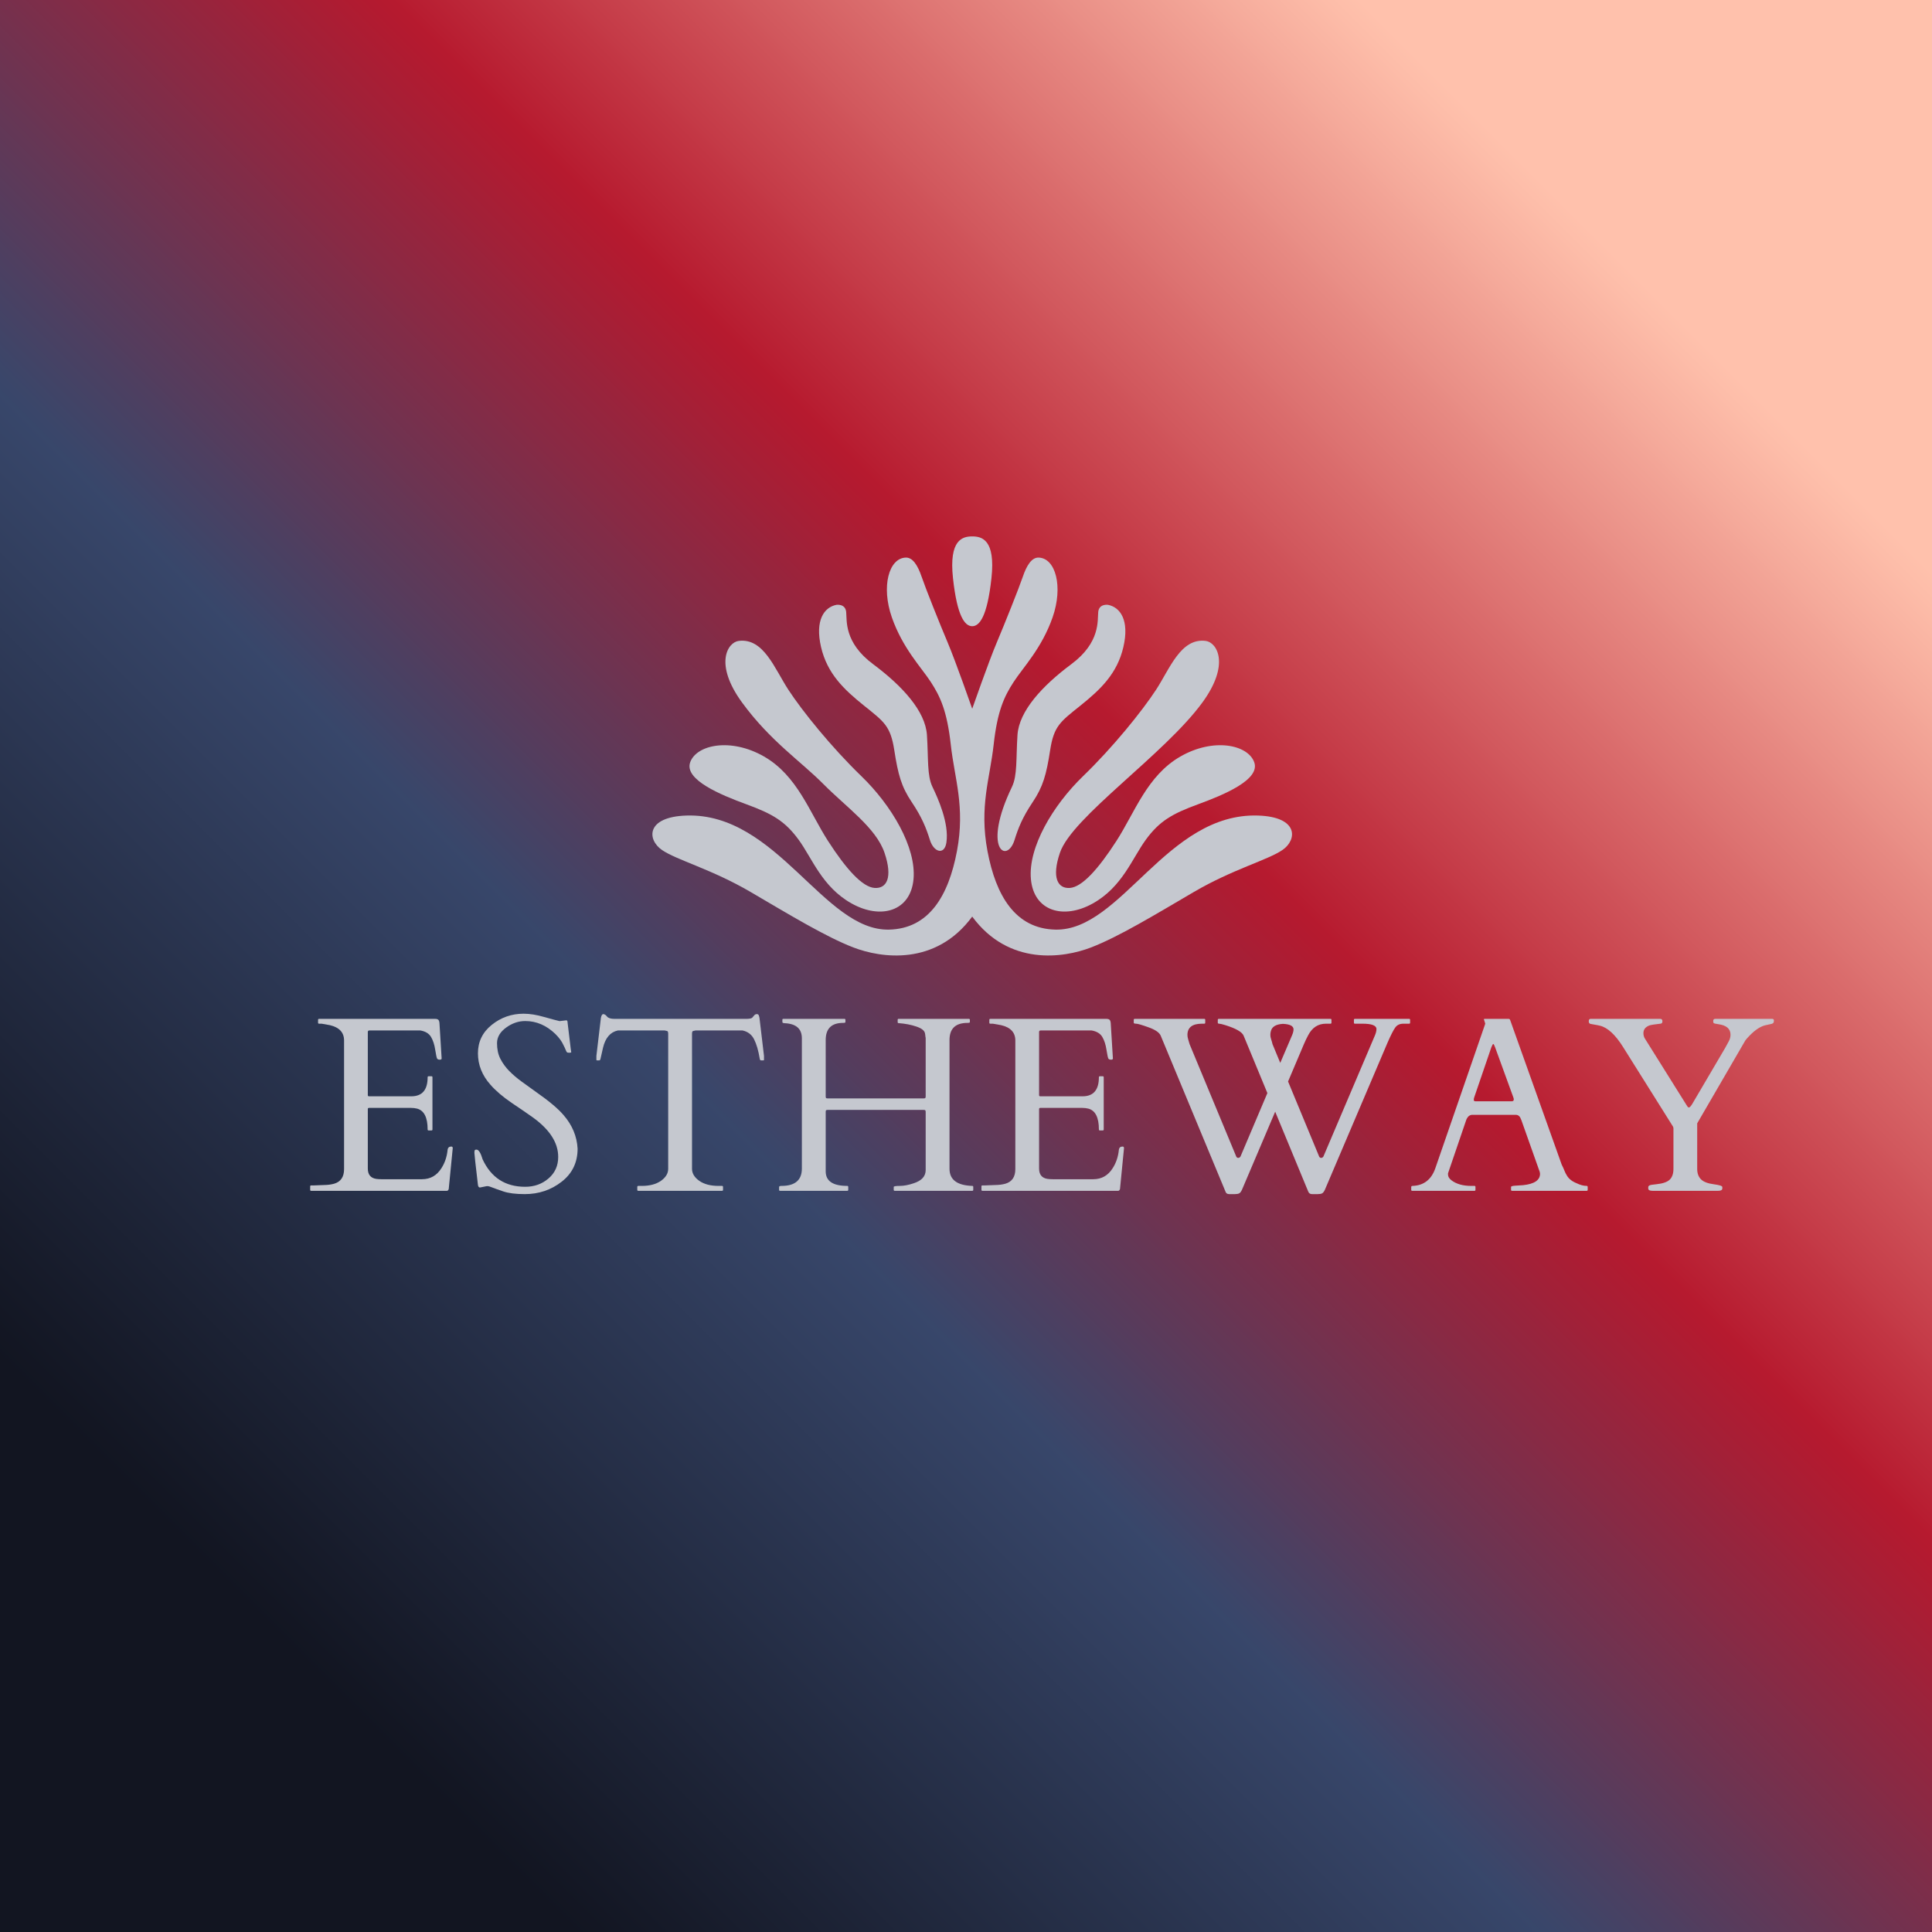 <svg xmlns="http://www.w3.org/2000/svg" xmlns:xlink="http://www.w3.org/1999/xlink" width="500" zoomAndPan="magnify" viewBox="0 0 375 375" height="500" preserveAspectRatio="xMidYMid meet" version="1.0"><defs><g/><linearGradient x1="0" gradientTransform="matrix(0.75, 0, 0, 0.75, 0, 0)" y1="500" x2="500" gradientUnits="userSpaceOnUse" y2="0" id="b917bbd905"><stop stop-opacity="1" stop-color="rgb(7.059%, 8.24%, 12.939%)" offset="0"/><stop stop-opacity="1" stop-color="rgb(7.059%, 8.24%, 12.939%)" offset="0.125"/><stop stop-opacity="1" stop-color="rgb(7.059%, 8.24%, 12.939%)" offset="0.141"/><stop stop-opacity="1" stop-color="rgb(7.059%, 8.24%, 12.939%)" offset="0.148"/><stop stop-opacity="1" stop-color="rgb(7.245%, 8.484%, 13.301%)" offset="0.152"/><stop stop-opacity="1" stop-color="rgb(7.431%, 8.73%, 13.664%)" offset="0.156"/><stop stop-opacity="1" stop-color="rgb(7.664%, 9.035%, 14.117%)" offset="0.16"/><stop stop-opacity="1" stop-color="rgb(7.898%, 9.341%, 14.572%)" offset="0.164"/><stop stop-opacity="1" stop-color="rgb(8.13%, 9.648%, 15.025%)" offset="0.168"/><stop stop-opacity="1" stop-color="rgb(8.363%, 9.955%, 15.479%)" offset="0.172"/><stop stop-opacity="1" stop-color="rgb(8.595%, 10.26%, 15.932%)" offset="0.176"/><stop stop-opacity="1" stop-color="rgb(8.829%, 10.567%, 16.385%)" offset="0.18"/><stop stop-opacity="1" stop-color="rgb(9.061%, 10.872%, 16.838%)" offset="0.184"/><stop stop-opacity="1" stop-color="rgb(9.294%, 11.179%, 17.293%)" offset="0.188"/><stop stop-opacity="1" stop-color="rgb(9.526%, 11.485%, 17.746%)" offset="0.191"/><stop stop-opacity="1" stop-color="rgb(9.76%, 11.792%, 18.199%)" offset="0.195"/><stop stop-opacity="1" stop-color="rgb(9.991%, 12.097%, 18.652%)" offset="0.199"/><stop stop-opacity="1" stop-color="rgb(10.225%, 12.404%, 19.106%)" offset="0.203"/><stop stop-opacity="1" stop-color="rgb(10.458%, 12.711%, 19.559%)" offset="0.207"/><stop stop-opacity="1" stop-color="rgb(10.692%, 13.017%, 20.013%)" offset="0.211"/><stop stop-opacity="1" stop-color="rgb(10.924%, 13.322%, 20.467%)" offset="0.215"/><stop stop-opacity="1" stop-color="rgb(11.157%, 13.629%, 20.92%)" offset="0.219"/><stop stop-opacity="1" stop-color="rgb(11.389%, 13.934%, 21.373%)" offset="0.223"/><stop stop-opacity="1" stop-color="rgb(11.623%, 14.241%, 21.826%)" offset="0.227"/><stop stop-opacity="1" stop-color="rgb(11.855%, 14.548%, 22.279%)" offset="0.23"/><stop stop-opacity="1" stop-color="rgb(12.088%, 14.854%, 22.734%)" offset="0.234"/><stop stop-opacity="1" stop-color="rgb(12.32%, 15.16%, 23.187%)" offset="0.238"/><stop stop-opacity="1" stop-color="rgb(12.553%, 15.466%, 23.64%)" offset="0.242"/><stop stop-opacity="1" stop-color="rgb(12.785%, 15.773%, 24.094%)" offset="0.246"/><stop stop-opacity="1" stop-color="rgb(13.019%, 16.08%, 24.547%)" offset="0.25"/><stop stop-opacity="1" stop-color="rgb(13.251%, 16.385%, 25%)" offset="0.254"/><stop stop-opacity="1" stop-color="rgb(13.484%, 16.692%, 25.455%)" offset="0.258"/><stop stop-opacity="1" stop-color="rgb(13.718%, 16.998%, 25.908%)" offset="0.262"/><stop stop-opacity="1" stop-color="rgb(13.951%, 17.305%, 26.361%)" offset="0.266"/><stop stop-opacity="1" stop-color="rgb(14.183%, 17.61%, 26.814%)" offset="0.27"/><stop stop-opacity="1" stop-color="rgb(14.417%, 17.917%, 27.267%)" offset="0.273"/><stop stop-opacity="1" stop-color="rgb(14.648%, 18.222%, 27.721%)" offset="0.277"/><stop stop-opacity="1" stop-color="rgb(14.882%, 18.529%, 28.175%)" offset="0.281"/><stop stop-opacity="1" stop-color="rgb(15.114%, 18.835%, 28.629%)" offset="0.285"/><stop stop-opacity="1" stop-color="rgb(15.347%, 19.142%, 29.082%)" offset="0.289"/><stop stop-opacity="1" stop-color="rgb(15.579%, 19.447%, 29.535%)" offset="0.293"/><stop stop-opacity="1" stop-color="rgb(15.813%, 19.754%, 29.988%)" offset="0.297"/><stop stop-opacity="1" stop-color="rgb(16.045%, 20.061%, 30.441%)" offset="0.301"/><stop stop-opacity="1" stop-color="rgb(16.278%, 20.367%, 30.896%)" offset="0.305"/><stop stop-opacity="1" stop-color="rgb(16.512%, 20.673%, 31.349%)" offset="0.309"/><stop stop-opacity="1" stop-color="rgb(16.745%, 20.979%, 31.802%)" offset="0.312"/><stop stop-opacity="1" stop-color="rgb(16.977%, 21.284%, 32.256%)" offset="0.316"/><stop stop-opacity="1" stop-color="rgb(17.21%, 21.591%, 32.709%)" offset="0.32"/><stop stop-opacity="1" stop-color="rgb(17.442%, 21.898%, 33.162%)" offset="0.324"/><stop stop-opacity="1" stop-color="rgb(17.676%, 22.205%, 33.617%)" offset="0.328"/><stop stop-opacity="1" stop-color="rgb(17.908%, 22.51%, 34.07%)" offset="0.332"/><stop stop-opacity="1" stop-color="rgb(18.141%, 22.816%, 34.523%)" offset="0.336"/><stop stop-opacity="1" stop-color="rgb(18.373%, 23.123%, 34.976%)" offset="0.34"/><stop stop-opacity="1" stop-color="rgb(18.607%, 23.43%, 35.429%)" offset="0.344"/><stop stop-opacity="1" stop-color="rgb(18.839%, 23.735%, 35.883%)" offset="0.348"/><stop stop-opacity="1" stop-color="rgb(19.072%, 24.042%, 36.337%)" offset="0.352"/><stop stop-opacity="1" stop-color="rgb(19.304%, 24.347%, 36.79%)" offset="0.355"/><stop stop-opacity="1" stop-color="rgb(19.537%, 24.654%, 37.244%)" offset="0.359"/><stop stop-opacity="1" stop-color="rgb(19.771%, 24.96%, 37.697%)" offset="0.363"/><stop stop-opacity="1" stop-color="rgb(20.004%, 25.267%, 38.15%)" offset="0.367"/><stop stop-opacity="1" stop-color="rgb(20.236%, 25.572%, 38.603%)" offset="0.371"/><stop stop-opacity="1" stop-color="rgb(20.47%, 25.879%, 39.058%)" offset="0.375"/><stop stop-opacity="1" stop-color="rgb(20.702%, 26.186%, 39.511%)" offset="0.379"/><stop stop-opacity="1" stop-color="rgb(20.935%, 26.492%, 39.964%)" offset="0.383"/><stop stop-opacity="1" stop-color="rgb(21.167%, 26.797%, 40.417%)" offset="0.387"/><stop stop-opacity="1" stop-color="rgb(21.4%, 27.104%, 40.871%)" offset="0.391"/><stop stop-opacity="1" stop-color="rgb(21.632%, 27.409%, 41.324%)" offset="0.395"/><stop stop-opacity="1" stop-color="rgb(21.866%, 27.716%, 41.779%)" offset="0.398"/><stop stop-opacity="1" stop-color="rgb(22.684%, 27.495%, 41.495%)" offset="0.402"/><stop stop-opacity="1" stop-color="rgb(23.503%, 27.275%, 41.212%)" offset="0.406"/><stop stop-opacity="1" stop-color="rgb(24.467%, 26.923%, 40.744%)" offset="0.41"/><stop stop-opacity="1" stop-color="rgb(25.433%, 26.57%, 40.277%)" offset="0.414"/><stop stop-opacity="1" stop-color="rgb(26.398%, 26.218%, 39.81%)" offset="0.418"/><stop stop-opacity="1" stop-color="rgb(27.364%, 25.867%, 39.343%)" offset="0.422"/><stop stop-opacity="1" stop-color="rgb(28.328%, 25.514%, 38.875%)" offset="0.426"/><stop stop-opacity="1" stop-color="rgb(29.294%, 25.162%, 38.408%)" offset="0.43"/><stop stop-opacity="1" stop-color="rgb(30.258%, 24.809%, 37.941%)" offset="0.434"/><stop stop-opacity="1" stop-color="rgb(31.224%, 24.457%, 37.474%)" offset="0.438"/><stop stop-opacity="1" stop-color="rgb(32.188%, 24.104%, 37.007%)" offset="0.441"/><stop stop-opacity="1" stop-color="rgb(33.154%, 23.752%, 36.54%)" offset="0.445"/><stop stop-opacity="1" stop-color="rgb(34.119%, 23.399%, 36.072%)" offset="0.449"/><stop stop-opacity="1" stop-color="rgb(35.083%, 23.047%, 35.605%)" offset="0.453"/><stop stop-opacity="1" stop-color="rgb(36.047%, 22.694%, 35.138%)" offset="0.457"/><stop stop-opacity="1" stop-color="rgb(37.013%, 22.342%, 34.671%)" offset="0.461"/><stop stop-opacity="1" stop-color="rgb(37.978%, 21.989%, 34.204%)" offset="0.465"/><stop stop-opacity="1" stop-color="rgb(38.943%, 21.638%, 33.737%)" offset="0.469"/><stop stop-opacity="1" stop-color="rgb(39.908%, 21.286%, 33.269%)" offset="0.473"/><stop stop-opacity="1" stop-color="rgb(40.874%, 20.934%, 32.802%)" offset="0.477"/><stop stop-opacity="1" stop-color="rgb(41.838%, 20.581%, 32.335%)" offset="0.48"/><stop stop-opacity="1" stop-color="rgb(42.804%, 20.229%, 31.868%)" offset="0.484"/><stop stop-opacity="1" stop-color="rgb(43.768%, 19.876%, 31.401%)" offset="0.488"/><stop stop-opacity="1" stop-color="rgb(44.734%, 19.524%, 30.934%)" offset="0.492"/><stop stop-opacity="1" stop-color="rgb(45.699%, 19.171%, 30.466%)" offset="0.496"/><stop stop-opacity="1" stop-color="rgb(46.664%, 18.819%, 29.999%)" offset="0.5"/><stop stop-opacity="1" stop-color="rgb(47.629%, 18.466%, 29.532%)" offset="0.504"/><stop stop-opacity="1" stop-color="rgb(48.595%, 18.115%, 29.065%)" offset="0.508"/><stop stop-opacity="1" stop-color="rgb(49.559%, 17.763%, 28.598%)" offset="0.512"/><stop stop-opacity="1" stop-color="rgb(50.525%, 17.41%, 28.131%)" offset="0.516"/><stop stop-opacity="1" stop-color="rgb(51.489%, 17.058%, 27.663%)" offset="0.52"/><stop stop-opacity="1" stop-color="rgb(52.455%, 16.705%, 27.196%)" offset="0.523"/><stop stop-opacity="1" stop-color="rgb(53.419%, 16.353%, 26.729%)" offset="0.527"/><stop stop-opacity="1" stop-color="rgb(54.384%, 16%, 26.262%)" offset="0.531"/><stop stop-opacity="1" stop-color="rgb(55.348%, 15.648%, 25.795%)" offset="0.535"/><stop stop-opacity="1" stop-color="rgb(56.314%, 15.295%, 25.328%)" offset="0.539"/><stop stop-opacity="1" stop-color="rgb(57.278%, 14.943%, 24.86%)" offset="0.543"/><stop stop-opacity="1" stop-color="rgb(58.244%, 14.59%, 24.393%)" offset="0.547"/><stop stop-opacity="1" stop-color="rgb(59.209%, 14.238%, 23.926%)" offset="0.551"/><stop stop-opacity="1" stop-color="rgb(60.175%, 13.887%, 23.459%)" offset="0.555"/><stop stop-opacity="1" stop-color="rgb(61.139%, 13.535%, 22.99%)" offset="0.559"/><stop stop-opacity="1" stop-color="rgb(62.105%, 13.182%, 22.523%)" offset="0.562"/><stop stop-opacity="1" stop-color="rgb(63.069%, 12.83%, 22.057%)" offset="0.566"/><stop stop-opacity="1" stop-color="rgb(64.035%, 12.477%, 21.59%)" offset="0.57"/><stop stop-opacity="1" stop-color="rgb(64.999%, 12.125%, 21.123%)" offset="0.574"/><stop stop-opacity="1" stop-color="rgb(65.965%, 11.772%, 20.656%)" offset="0.578"/><stop stop-opacity="1" stop-color="rgb(66.93%, 11.42%, 20.187%)" offset="0.582"/><stop stop-opacity="1" stop-color="rgb(67.896%, 11.067%, 19.72%)" offset="0.586"/><stop stop-opacity="1" stop-color="rgb(68.86%, 10.715%, 19.254%)" offset="0.59"/><stop stop-opacity="1" stop-color="rgb(69.826%, 10.362%, 18.787%)" offset="0.594"/><stop stop-opacity="1" stop-color="rgb(70.686%, 10.286%, 18.567%)" offset="0.598"/><stop stop-opacity="1" stop-color="rgb(71.548%, 10.211%, 18.349%)" offset="0.602"/><stop stop-opacity="1" stop-color="rgb(71.996%, 11.24%, 19.119%)" offset="0.605"/><stop stop-opacity="1" stop-color="rgb(72.443%, 12.27%, 19.891%)" offset="0.609"/><stop stop-opacity="1" stop-color="rgb(72.89%, 13.3%, 20.663%)" offset="0.613"/><stop stop-opacity="1" stop-color="rgb(73.337%, 14.33%, 21.436%)" offset="0.617"/><stop stop-opacity="1" stop-color="rgb(73.784%, 15.358%, 22.208%)" offset="0.621"/><stop stop-opacity="1" stop-color="rgb(74.232%, 16.388%, 22.98%)" offset="0.625"/><stop stop-opacity="1" stop-color="rgb(74.68%, 17.418%, 23.752%)" offset="0.629"/><stop stop-opacity="1" stop-color="rgb(75.127%, 18.448%, 24.524%)" offset="0.633"/><stop stop-opacity="1" stop-color="rgb(75.574%, 19.476%, 25.296%)" offset="0.637"/><stop stop-opacity="1" stop-color="rgb(76.022%, 20.506%, 26.068%)" offset="0.641"/><stop stop-opacity="1" stop-color="rgb(76.469%, 21.535%, 26.84%)" offset="0.645"/><stop stop-opacity="1" stop-color="rgb(76.917%, 22.565%, 27.612%)" offset="0.648"/><stop stop-opacity="1" stop-color="rgb(77.364%, 23.595%, 28.384%)" offset="0.652"/><stop stop-opacity="1" stop-color="rgb(77.811%, 24.625%, 29.156%)" offset="0.656"/><stop stop-opacity="1" stop-color="rgb(78.258%, 25.653%, 29.929%)" offset="0.66"/><stop stop-opacity="1" stop-color="rgb(78.706%, 26.683%, 30.701%)" offset="0.664"/><stop stop-opacity="1" stop-color="rgb(79.153%, 27.713%, 31.473%)" offset="0.668"/><stop stop-opacity="1" stop-color="rgb(79.601%, 28.743%, 32.245%)" offset="0.672"/><stop stop-opacity="1" stop-color="rgb(80.048%, 29.771%, 33.017%)" offset="0.676"/><stop stop-opacity="1" stop-color="rgb(80.495%, 30.801%, 33.789%)" offset="0.68"/><stop stop-opacity="1" stop-color="rgb(80.942%, 31.831%, 34.561%)" offset="0.684"/><stop stop-opacity="1" stop-color="rgb(81.39%, 32.861%, 35.333%)" offset="0.688"/><stop stop-opacity="1" stop-color="rgb(81.837%, 33.89%, 36.105%)" offset="0.691"/><stop stop-opacity="1" stop-color="rgb(82.285%, 34.92%, 36.877%)" offset="0.695"/><stop stop-opacity="1" stop-color="rgb(82.732%, 35.948%, 37.648%)" offset="0.699"/><stop stop-opacity="1" stop-color="rgb(83.179%, 36.978%, 38.42%)" offset="0.703"/><stop stop-opacity="1" stop-color="rgb(83.626%, 38.008%, 39.192%)" offset="0.707"/><stop stop-opacity="1" stop-color="rgb(84.074%, 39.038%, 39.964%)" offset="0.711"/><stop stop-opacity="1" stop-color="rgb(84.521%, 40.067%, 40.736%)" offset="0.715"/><stop stop-opacity="1" stop-color="rgb(84.969%, 41.096%, 41.508%)" offset="0.719"/><stop stop-opacity="1" stop-color="rgb(85.416%, 42.126%, 42.281%)" offset="0.723"/><stop stop-opacity="1" stop-color="rgb(85.863%, 43.156%, 43.053%)" offset="0.727"/><stop stop-opacity="1" stop-color="rgb(86.31%, 44.185%, 43.825%)" offset="0.73"/><stop stop-opacity="1" stop-color="rgb(86.758%, 45.215%, 44.597%)" offset="0.734"/><stop stop-opacity="1" stop-color="rgb(87.206%, 46.245%, 45.369%)" offset="0.738"/><stop stop-opacity="1" stop-color="rgb(87.653%, 47.275%, 46.141%)" offset="0.742"/><stop stop-opacity="1" stop-color="rgb(88.1%, 48.303%, 46.913%)" offset="0.746"/><stop stop-opacity="1" stop-color="rgb(88.547%, 49.333%, 47.685%)" offset="0.75"/><stop stop-opacity="1" stop-color="rgb(88.994%, 50.362%, 48.457%)" offset="0.754"/><stop stop-opacity="1" stop-color="rgb(89.442%, 51.392%, 49.229%)" offset="0.758"/><stop stop-opacity="1" stop-color="rgb(89.89%, 52.422%, 50.002%)" offset="0.762"/><stop stop-opacity="1" stop-color="rgb(90.337%, 53.452%, 50.774%)" offset="0.766"/><stop stop-opacity="1" stop-color="rgb(90.784%, 54.48%, 51.546%)" offset="0.77"/><stop stop-opacity="1" stop-color="rgb(91.231%, 55.51%, 52.318%)" offset="0.773"/><stop stop-opacity="1" stop-color="rgb(91.678%, 56.54%, 53.09%)" offset="0.777"/><stop stop-opacity="1" stop-color="rgb(92.126%, 57.57%, 53.862%)" offset="0.781"/><stop stop-opacity="1" stop-color="rgb(92.574%, 58.598%, 54.634%)" offset="0.785"/><stop stop-opacity="1" stop-color="rgb(93.021%, 59.628%, 55.406%)" offset="0.789"/><stop stop-opacity="1" stop-color="rgb(93.468%, 60.658%, 56.177%)" offset="0.793"/><stop stop-opacity="1" stop-color="rgb(93.915%, 61.688%, 56.949%)" offset="0.797"/><stop stop-opacity="1" stop-color="rgb(94.362%, 62.717%, 57.721%)" offset="0.801"/><stop stop-opacity="1" stop-color="rgb(94.81%, 63.747%, 58.493%)" offset="0.805"/><stop stop-opacity="1" stop-color="rgb(95.258%, 64.775%, 59.265%)" offset="0.809"/><stop stop-opacity="1" stop-color="rgb(95.705%, 65.805%, 60.037%)" offset="0.812"/><stop stop-opacity="1" stop-color="rgb(96.152%, 66.835%, 60.809%)" offset="0.816"/><stop stop-opacity="1" stop-color="rgb(96.599%, 67.865%, 61.581%)" offset="0.82"/><stop stop-opacity="1" stop-color="rgb(97.046%, 68.893%, 62.354%)" offset="0.824"/><stop stop-opacity="1" stop-color="rgb(97.495%, 69.923%, 63.126%)" offset="0.828"/><stop stop-opacity="1" stop-color="rgb(97.942%, 70.953%, 63.898%)" offset="0.832"/><stop stop-opacity="1" stop-color="rgb(98.389%, 71.983%, 64.67%)" offset="0.836"/><stop stop-opacity="1" stop-color="rgb(98.836%, 73.012%, 65.442%)" offset="0.84"/><stop stop-opacity="1" stop-color="rgb(99.283%, 74.042%, 66.214%)" offset="0.844"/><stop stop-opacity="1" stop-color="rgb(99.641%, 74.866%, 66.832%)" offset="0.848"/><stop stop-opacity="1" stop-color="rgb(100%, 75.69%, 67.45%)" offset="0.852"/><stop stop-opacity="1" stop-color="rgb(100%, 75.69%, 67.45%)" offset="0.859"/><stop stop-opacity="1" stop-color="rgb(100%, 75.69%, 67.45%)" offset="0.875"/><stop stop-opacity="1" stop-color="rgb(100%, 75.69%, 67.45%)" offset="1"/></linearGradient><clipPath id="8171090e1b"><path d="M 184 104.074 L 193 104.074 L 193 122 L 184 122 Z M 184 104.074 " clip-rule="nonzero"/></clipPath></defs><rect x="-37.5" width="450" fill="#ffffff" y="-37.5" height="450" fill-opacity="1"/><rect x="-37.5" fill="url(#b917bbd905)" width="450" y="-37.5" height="450"/><g fill="#c5c8cf" fill-opacity="1"><g transform="translate(60.034, 231.136)"><g><path d="M 0.172 -0.188 L 0.172 -0.859 C 0.172 -0.984 0.234 -1.047 0.359 -1.047 L 0.875 -1.047 C 1.539 -1.086 2.219 -1.113 2.906 -1.125 C 3.602 -1.133 4.238 -1.219 4.812 -1.375 C 6.102 -1.75 6.75 -2.695 6.75 -4.219 L 6.75 -29.172 C 6.75 -30.734 5.828 -31.727 3.984 -32.156 C 3.461 -32.258 2.93 -32.352 2.391 -32.438 L 1.891 -32.438 C 1.766 -32.438 1.703 -32.5 1.703 -32.625 L 1.703 -33.188 C 1.703 -33.312 1.766 -33.375 1.891 -33.375 L 24.406 -33.375 C 24.688 -33.375 24.891 -33.32 25.016 -33.219 C 25.148 -33.125 25.234 -32.898 25.266 -32.547 L 25.688 -25.688 C 25.688 -25.531 25.566 -25.453 25.328 -25.453 C 25.086 -25.453 24.914 -25.52 24.812 -25.656 C 24.719 -25.82 24.594 -26.398 24.438 -27.391 C 24.289 -28.379 24.02 -29.207 23.625 -29.875 C 23.227 -30.539 22.535 -30.957 21.547 -31.125 L 11.672 -31.125 C 11.461 -31.125 11.359 -31.023 11.359 -30.828 L 11.359 -18.578 C 11.359 -18.422 11.438 -18.344 11.594 -18.344 L 19.797 -18.344 C 21.91 -18.344 22.969 -19.578 22.969 -22.047 C 22.969 -22.172 23.031 -22.234 23.156 -22.234 L 23.719 -22.234 C 23.844 -22.234 23.906 -22.172 23.906 -22.047 L 23.906 -11.906 C 23.906 -11.781 23.844 -11.719 23.719 -11.719 L 23.156 -11.719 C 23.031 -11.719 22.969 -11.781 22.969 -11.906 C 22.969 -14.238 22.285 -15.586 20.922 -15.953 C 20.547 -16.047 20.145 -16.094 19.719 -16.094 L 11.594 -16.094 C 11.438 -16.094 11.359 -16.016 11.359 -15.859 L 11.359 -4.328 C 11.359 -3.148 11.906 -2.477 13 -2.312 C 13.312 -2.27 13.641 -2.25 13.984 -2.25 L 21.875 -2.25 C 23.5 -2.25 24.758 -2.969 25.656 -4.406 C 26.312 -5.426 26.707 -6.602 26.844 -7.938 C 26.895 -8.375 27.133 -8.594 27.562 -8.594 C 27.75 -8.594 27.844 -8.488 27.844 -8.281 L 27.062 -0.328 C 26.969 -0.109 26.859 0 26.734 0 L 0.359 0 C 0.234 0 0.172 -0.062 0.172 -0.188 Z M 0.172 -0.188 "/></g></g></g><g fill="#c5c8cf" fill-opacity="1"><g transform="translate(89.956, 231.136)"><g><path d="M 19.984 -33.094 C 20.141 -33.094 20.219 -32.922 20.219 -32.578 L 20.828 -27.531 C 20.891 -27.219 20.922 -27.016 20.922 -26.922 C 20.922 -26.836 20.797 -26.797 20.547 -26.797 C 20.305 -26.797 20.156 -26.828 20.094 -26.891 C 20.031 -26.953 19.969 -27.055 19.906 -27.203 C 19.844 -27.359 19.77 -27.531 19.688 -27.719 C 19.602 -27.906 19.508 -28.098 19.406 -28.297 C 19.082 -29.016 18.562 -29.727 17.844 -30.438 C 16.113 -32.113 14.16 -32.953 11.984 -32.953 C 10.672 -32.953 9.43 -32.523 8.266 -31.672 C 7.098 -30.816 6.516 -29.812 6.516 -28.656 C 6.516 -27.5 6.727 -26.492 7.156 -25.641 C 7.594 -24.785 8.164 -23.992 8.875 -23.266 C 9.582 -22.547 10.395 -21.852 11.312 -21.188 C 12.227 -20.52 13.16 -19.848 14.109 -19.172 C 16.617 -17.422 18.398 -15.922 19.453 -14.672 C 21.117 -12.754 22.02 -10.594 22.156 -8.188 C 22.156 -5.508 21.125 -3.367 19.062 -1.766 C 17.008 -0.16 14.617 0.641 11.891 0.641 C 10.129 0.641 8.734 0.461 7.703 0.109 C 6.672 -0.242 5.957 -0.5 5.562 -0.656 C 5.164 -0.82 4.875 -0.906 4.688 -0.906 C 4.508 -0.906 4.398 -0.895 4.359 -0.875 L 3.203 -0.641 C 2.992 -0.641 2.863 -0.805 2.812 -1.141 C 2.352 -5.047 2.125 -7.117 2.125 -7.359 C 2.125 -7.609 2.145 -7.773 2.188 -7.859 C 2.227 -7.953 2.336 -8 2.516 -8 C 2.953 -8 3.352 -7.367 3.719 -6.109 C 5.375 -2.555 8.129 -0.781 11.984 -0.781 C 13.742 -0.781 15.25 -1.316 16.5 -2.391 C 17.758 -3.461 18.391 -4.859 18.391 -6.578 C 18.391 -9.328 16.75 -11.883 13.469 -14.25 C 12.539 -14.914 11.195 -15.836 9.438 -17.016 C 7.688 -18.203 6.289 -19.391 5.25 -20.578 C 3.625 -22.398 2.812 -24.438 2.812 -26.688 C 2.812 -28.938 3.707 -30.781 5.5 -32.219 C 7.289 -33.656 9.348 -34.375 11.672 -34.375 C 12.867 -34.375 14.188 -34.164 15.625 -33.75 C 17.07 -33.344 18.082 -33.07 18.656 -32.938 Z M 19.984 -33.094 "/></g></g></g><g fill="#c5c8cf" fill-opacity="1"><g transform="translate(114.243, 231.136)"><g><path d="M 9.453 -0.75 C 9.453 -0.883 9.52 -0.953 9.656 -0.953 L 10.328 -0.953 C 11.867 -0.953 13.109 -1.281 14.047 -1.938 C 14.984 -2.602 15.453 -3.379 15.453 -4.266 L 15.453 -30.469 C 15.453 -30.801 15.383 -30.984 15.25 -31.016 C 15.125 -31.055 14.961 -31.094 14.766 -31.125 L 5.688 -31.125 C 4.219 -30.812 3.254 -29.688 2.797 -27.75 C 2.547 -26.707 2.395 -26.039 2.344 -25.75 C 2.289 -25.457 2.203 -25.312 2.078 -25.312 L 1.656 -25.312 C 1.562 -25.312 1.516 -25.344 1.516 -25.406 L 1.516 -26.188 L 2.391 -33.562 C 2.484 -34.051 2.641 -34.297 2.859 -34.297 C 3.086 -34.297 3.328 -34.141 3.578 -33.828 C 3.828 -33.523 4.305 -33.375 5.016 -33.375 L 30.547 -33.375 C 31.223 -33.375 31.629 -33.453 31.766 -33.609 C 31.91 -33.773 32.047 -33.93 32.172 -34.078 C 32.297 -34.223 32.457 -34.297 32.656 -34.297 C 32.852 -34.297 32.977 -34.219 33.031 -34.062 C 33.094 -33.906 33.141 -33.738 33.172 -33.562 L 34.047 -26.188 L 34.047 -25.406 C 34.047 -25.344 34 -25.312 33.906 -25.312 L 33.469 -25.312 C 33.344 -25.312 33.258 -25.426 33.219 -25.656 C 32.957 -27.238 32.594 -28.488 32.125 -29.406 C 31.656 -30.332 30.906 -30.906 29.875 -31.125 L 20.766 -31.125 C 20.578 -31.094 20.414 -31.055 20.281 -31.016 C 20.145 -30.984 20.078 -30.801 20.078 -30.469 L 20.078 -4.266 C 20.078 -3.379 20.547 -2.602 21.484 -1.938 C 22.422 -1.281 23.664 -0.953 25.219 -0.953 L 25.906 -0.953 C 26.031 -0.953 26.094 -0.883 26.094 -0.75 L 26.094 -0.188 C 26.094 -0.062 26.031 0 25.906 0 L 9.641 0 C 9.516 0 9.453 -0.062 9.453 -0.188 Z M 9.453 -0.75 "/></g></g></g><g fill="#c5c8cf" fill-opacity="1"><g transform="translate(149.799, 231.136)"><g><path d="M 34.5 -4.281 C 34.5 -2.156 35.973 -1.047 38.922 -0.953 C 39.047 -0.953 39.109 -0.883 39.109 -0.75 L 39.109 -0.188 C 39.109 -0.062 39.047 0 38.922 0 L 23.859 0 C 23.734 0 23.672 -0.062 23.672 -0.188 L 23.672 -0.75 C 23.672 -0.883 24.066 -0.953 24.859 -0.953 C 25.648 -0.953 26.551 -1.125 27.562 -1.469 C 29.102 -1.969 29.875 -2.82 29.875 -4.031 L 29.875 -15.312 C 29.875 -15.469 29.848 -15.57 29.797 -15.625 C 29.754 -15.676 29.656 -15.703 29.5 -15.703 L 10.844 -15.703 C 10.688 -15.703 10.582 -15.676 10.531 -15.625 C 10.488 -15.57 10.469 -15.469 10.469 -15.312 L 10.469 -3.781 C 10.469 -1.895 11.863 -0.953 14.656 -0.953 C 14.781 -0.953 14.844 -0.883 14.844 -0.75 L 14.844 -0.188 C 14.844 -0.062 14.785 0 14.672 0 L 1.609 0 C 1.484 0 1.422 -0.062 1.422 -0.188 L 1.422 -0.75 C 1.422 -0.883 1.578 -0.953 1.891 -0.953 C 4.523 -0.953 5.844 -2.078 5.844 -4.328 L 5.844 -29.594 C 5.844 -31.438 4.75 -32.414 2.562 -32.531 C 2.227 -32.539 2.062 -32.609 2.062 -32.734 L 2.062 -33.188 C 2.062 -33.312 2.113 -33.375 2.219 -33.375 L 14.109 -33.375 C 14.234 -33.375 14.297 -33.312 14.297 -33.188 L 14.297 -32.734 C 14.297 -32.641 14.145 -32.594 13.844 -32.594 C 11.594 -32.594 10.469 -31.484 10.469 -29.266 L 10.469 -18.328 C 10.469 -18.172 10.488 -18.066 10.531 -18.016 C 10.582 -17.961 10.688 -17.938 10.844 -17.938 L 29.5 -17.938 C 29.656 -17.938 29.754 -17.961 29.797 -18.016 C 29.848 -18.066 29.875 -18.172 29.875 -18.328 L 29.875 -29.641 C 29.844 -29.785 29.82 -29.914 29.812 -30.031 C 29.812 -30.145 29.785 -30.332 29.734 -30.594 C 29.617 -31.125 29.055 -31.555 28.047 -31.891 C 27.035 -32.234 25.895 -32.453 24.625 -32.547 C 24.5 -32.547 24.438 -32.609 24.438 -32.734 L 24.438 -33.188 C 24.438 -33.312 24.488 -33.375 24.594 -33.375 L 38.25 -33.375 C 38.383 -33.375 38.453 -33.312 38.453 -33.188 L 38.453 -32.734 C 38.453 -32.641 38.301 -32.594 38 -32.594 C 35.664 -32.594 34.5 -31.484 34.5 -29.266 Z M 34.5 -4.281 "/></g></g></g><g fill="#c5c8cf" fill-opacity="1"><g transform="translate(190.326, 231.136)"><g><path d="M 0.172 -0.188 L 0.172 -0.859 C 0.172 -0.984 0.234 -1.047 0.359 -1.047 L 0.875 -1.047 C 1.539 -1.086 2.219 -1.113 2.906 -1.125 C 3.602 -1.133 4.238 -1.219 4.812 -1.375 C 6.102 -1.75 6.75 -2.695 6.75 -4.219 L 6.75 -29.172 C 6.75 -30.734 5.828 -31.727 3.984 -32.156 C 3.461 -32.258 2.93 -32.352 2.391 -32.438 L 1.891 -32.438 C 1.766 -32.438 1.703 -32.5 1.703 -32.625 L 1.703 -33.188 C 1.703 -33.312 1.766 -33.375 1.891 -33.375 L 24.406 -33.375 C 24.688 -33.375 24.891 -33.32 25.016 -33.219 C 25.148 -33.125 25.234 -32.898 25.266 -32.547 L 25.688 -25.688 C 25.688 -25.531 25.566 -25.453 25.328 -25.453 C 25.086 -25.453 24.914 -25.52 24.812 -25.656 C 24.719 -25.82 24.594 -26.398 24.438 -27.391 C 24.289 -28.379 24.02 -29.207 23.625 -29.875 C 23.227 -30.539 22.535 -30.957 21.547 -31.125 L 11.672 -31.125 C 11.461 -31.125 11.359 -31.023 11.359 -30.828 L 11.359 -18.578 C 11.359 -18.422 11.438 -18.344 11.594 -18.344 L 19.797 -18.344 C 21.91 -18.344 22.969 -19.578 22.969 -22.047 C 22.969 -22.172 23.031 -22.234 23.156 -22.234 L 23.719 -22.234 C 23.844 -22.234 23.906 -22.172 23.906 -22.047 L 23.906 -11.906 C 23.906 -11.781 23.844 -11.719 23.719 -11.719 L 23.156 -11.719 C 23.031 -11.719 22.969 -11.781 22.969 -11.906 C 22.969 -14.238 22.285 -15.586 20.922 -15.953 C 20.547 -16.047 20.145 -16.094 19.719 -16.094 L 11.594 -16.094 C 11.438 -16.094 11.359 -16.016 11.359 -15.859 L 11.359 -4.328 C 11.359 -3.148 11.906 -2.477 13 -2.312 C 13.312 -2.27 13.641 -2.25 13.984 -2.25 L 21.875 -2.25 C 23.5 -2.25 24.758 -2.969 25.656 -4.406 C 26.312 -5.426 26.707 -6.602 26.844 -7.938 C 26.895 -8.375 27.133 -8.594 27.562 -8.594 C 27.75 -8.594 27.844 -8.488 27.844 -8.281 L 27.062 -0.328 C 26.969 -0.109 26.859 0 26.734 0 L 0.359 0 C 0.234 0 0.172 -0.062 0.172 -0.188 Z M 0.172 -0.188 "/></g></g></g><g fill="#c5c8cf" fill-opacity="1"><g transform="translate(220.247, 231.136)"><g><path d="M 13.062 -32.438 C 11.176 -32.438 10.234 -31.707 10.234 -30.25 C 10.234 -29.988 10.281 -29.707 10.375 -29.406 C 10.477 -29.102 10.57 -28.785 10.656 -28.453 L 19.719 -6.625 C 19.801 -6.469 19.926 -6.391 20.094 -6.391 C 20.27 -6.391 20.414 -6.477 20.531 -6.656 L 25.75 -18.969 L 21.141 -30.109 C 20.859 -30.816 19.676 -31.5 17.594 -32.156 C 16.977 -32.344 16.578 -32.438 16.391 -32.438 C 16.211 -32.438 16.125 -32.5 16.125 -32.625 L 16.125 -33.188 C 16.125 -33.312 16.188 -33.375 16.312 -33.375 L 38 -33.375 C 38.125 -33.375 38.188 -33.312 38.188 -33.188 L 38.188 -32.625 C 38.188 -32.5 38.125 -32.438 38 -32.438 L 37.125 -32.438 C 35.602 -32.438 34.453 -31.691 33.672 -30.203 C 33.398 -29.703 33.117 -29.113 32.828 -28.438 L 29.766 -21.219 L 35.812 -6.625 C 35.895 -6.469 36.02 -6.391 36.188 -6.391 C 36.363 -6.391 36.508 -6.477 36.625 -6.656 L 46.641 -30.203 C 46.828 -30.648 46.922 -31.047 46.922 -31.391 C 46.922 -32.086 46.016 -32.438 44.203 -32.438 L 42.734 -32.438 C 42.609 -32.438 42.547 -32.5 42.547 -32.625 L 42.547 -33.188 C 42.547 -33.312 42.609 -33.375 42.734 -33.375 L 53.266 -33.375 C 53.391 -33.375 53.453 -33.312 53.453 -33.188 L 53.453 -32.625 C 53.453 -32.5 53.391 -32.438 53.266 -32.438 L 52.156 -32.438 C 51.457 -32.438 50.93 -32.191 50.578 -31.703 C 50.223 -31.223 49.723 -30.242 49.078 -28.766 L 36.906 -0.188 C 36.727 0.188 36.547 0.414 36.359 0.5 C 36.172 0.594 35.895 0.641 35.531 0.641 L 34.422 0.641 C 34.047 0.641 33.797 0.469 33.672 0.125 L 27.266 -15.359 L 20.812 -0.188 C 20.633 0.188 20.453 0.414 20.266 0.5 C 20.078 0.594 19.801 0.641 19.438 0.641 L 18.328 0.641 C 17.941 0.641 17.695 0.457 17.594 0.094 L 5.047 -30.109 C 4.785 -30.723 4 -31.266 2.688 -31.734 C 1.383 -32.203 0.578 -32.438 0.266 -32.438 C -0.035 -32.438 -0.188 -32.5 -0.188 -32.625 L -0.188 -33.188 C -0.188 -33.312 -0.125 -33.375 0 -33.375 L 13.5 -33.375 C 13.625 -33.375 13.688 -33.312 13.688 -33.188 L 13.688 -32.625 C 13.688 -32.5 13.625 -32.438 13.5 -32.438 Z M 30.828 -31.328 C 30.828 -31.984 30.145 -32.344 28.781 -32.406 C 27.414 -32.332 26.629 -31.852 26.422 -30.969 C 26.359 -30.75 26.328 -30.508 26.328 -30.25 C 26.328 -29.988 26.379 -29.707 26.484 -29.406 C 26.586 -29.102 26.676 -28.785 26.75 -28.453 L 28.25 -24.828 L 30.547 -30.203 C 30.734 -30.648 30.828 -31.023 30.828 -31.328 Z M 30.828 -31.328 "/></g></g></g><g fill="#c5c8cf" fill-opacity="1"><g transform="translate(273.793, 231.136)"><g><path d="M 12.594 -0.188 C 12.594 -0.062 12.531 0 12.406 0 L 0.312 0 C 0.188 0 0.125 -0.062 0.125 -0.188 L 0.125 -0.75 C 0.125 -0.883 0.223 -0.953 0.422 -0.953 C 2.586 -1.047 4.051 -2.195 4.812 -4.406 L 14.469 -32.359 C 14.477 -32.391 14.484 -32.43 14.484 -32.484 L 14.234 -33.266 C 14.234 -33.336 14.266 -33.375 14.328 -33.375 L 19.062 -33.375 C 19.094 -33.363 19.133 -33.348 19.188 -33.328 C 19.238 -33.316 19.281 -33.27 19.312 -33.188 L 29.328 -5.094 C 29.547 -4.664 29.723 -4.273 29.859 -3.922 C 29.992 -3.578 30.148 -3.266 30.328 -2.984 C 30.703 -2.336 31.328 -1.836 32.203 -1.484 C 32.922 -1.129 33.582 -0.953 34.188 -0.953 C 34.312 -0.953 34.375 -0.879 34.375 -0.734 L 34.375 -0.188 C 34.375 -0.062 34.312 0 34.188 0 L 19.703 0 C 19.566 0 19.5 -0.062 19.5 -0.188 L 19.5 -0.75 C 19.5 -0.883 19.789 -0.969 20.375 -1 C 20.969 -1.031 21.453 -1.062 21.828 -1.094 C 24.023 -1.32 25.125 -2.062 25.125 -3.312 C 25.125 -3.406 25.109 -3.516 25.078 -3.641 L 21.5 -13.734 C 21.477 -13.766 21.445 -13.832 21.406 -13.938 C 21.219 -14.477 20.883 -14.75 20.406 -14.75 L 12 -14.75 C 11.531 -14.75 11.16 -14.488 10.891 -13.969 C 10.836 -13.852 10.812 -13.789 10.812 -13.781 L 7.266 -3.391 L 7.266 -3.172 C 7.266 -2.766 7.477 -2.395 7.906 -2.062 C 8.863 -1.32 10.16 -0.953 11.797 -0.953 L 12.406 -0.953 C 12.531 -0.953 12.594 -0.883 12.594 -0.75 Z M 19.609 -17.375 C 19.891 -17.375 20.031 -17.492 20.031 -17.734 C 20.031 -17.859 20 -18 19.938 -18.156 L 16.406 -27.859 C 16.25 -28.285 16.129 -28.5 16.047 -28.5 C 15.973 -28.5 15.848 -28.281 15.672 -27.844 L 12.359 -18.156 C 12.297 -18 12.266 -17.828 12.266 -17.641 C 12.266 -17.461 12.383 -17.375 12.625 -17.375 Z M 19.609 -17.375 "/></g></g></g><g fill="#c5c8cf" fill-opacity="1"><g transform="translate(308.284, 231.136)"><g><path d="M 12.453 0 C 11.91 0 11.641 -0.156 11.641 -0.469 L 11.641 -0.703 C 11.641 -0.961 11.875 -1.117 12.344 -1.172 C 12.812 -1.223 13.113 -1.258 13.25 -1.281 C 14.457 -1.406 15.305 -1.695 15.797 -2.156 C 16.285 -2.625 16.531 -3.328 16.531 -4.266 L 16.531 -12.094 C 16.531 -12.207 16.504 -12.328 16.453 -12.453 L 6.766 -27.891 C 5.254 -30.305 3.754 -31.691 2.266 -32.047 C 2.191 -32.066 2.051 -32.098 1.844 -32.141 C 1.633 -32.191 1.176 -32.273 0.469 -32.391 C 0.219 -32.43 0.094 -32.602 0.094 -32.906 C 0.094 -33.219 0.211 -33.375 0.453 -33.375 L 13.984 -33.375 C 14.254 -33.375 14.391 -33.219 14.391 -32.906 C 14.391 -32.594 14.254 -32.438 13.984 -32.438 C 12.93 -32.32 12.234 -32.211 11.891 -32.109 C 11.098 -31.816 10.703 -31.312 10.703 -30.594 C 10.703 -30.207 10.797 -29.863 10.984 -29.562 L 18.984 -16.781 C 19.16 -16.531 19.266 -16.367 19.297 -16.297 C 19.336 -16.223 19.426 -16.188 19.562 -16.188 C 19.695 -16.188 19.906 -16.414 20.188 -16.875 L 26.578 -27.75 C 26.773 -28.125 26.992 -28.523 27.234 -28.953 C 27.484 -29.391 27.609 -29.836 27.609 -30.297 C 27.609 -31.453 26.816 -32.133 25.234 -32.344 C 24.672 -32.414 24.363 -32.5 24.312 -32.594 C 24.27 -32.688 24.25 -32.805 24.25 -32.953 C 24.25 -33.234 24.379 -33.375 24.641 -33.375 L 35.703 -33.375 C 35.922 -33.375 36.031 -33.266 36.031 -33.047 C 36.031 -32.828 35.992 -32.676 35.922 -32.594 C 35.848 -32.52 35.754 -32.461 35.641 -32.422 C 35.523 -32.379 35.395 -32.348 35.25 -32.328 C 35.102 -32.305 34.797 -32.238 34.328 -32.125 C 33.223 -31.852 32.023 -30.977 30.734 -29.5 C 30.586 -29.32 30.504 -29.219 30.484 -29.188 L 21.141 -13.094 L 21.141 -4.266 C 21.141 -3.41 21.379 -2.738 21.859 -2.25 C 22.336 -1.758 23.148 -1.438 24.297 -1.281 C 25.441 -1.133 26.016 -0.953 26.016 -0.734 L 26.016 -0.469 C 26.016 -0.156 25.75 0 25.219 0 Z M 12.453 0 "/></g></g></g><g clip-path="url(#8171090e1b)"><path fill="#c5c8cf" d="M 188.707 121.547 C 190.113 121.547 191.625 119.707 192.441 112.211 C 193.254 104.715 190.555 104.117 188.707 104.117 C 186.859 104.117 184.16 104.715 184.973 112.211 C 185.785 119.707 187.301 121.547 188.707 121.547 Z M 188.707 121.547 " fill-opacity="1" fill-rule="nonzero"/></g><path fill="#c5c8cf" d="M 167.711 136.965 C 171.609 140.094 172.852 140.906 173.582 145.617 C 174.309 150.328 174.949 152.684 176.965 155.684 C 178.977 158.68 179.781 160.762 180.5 163.055 C 181.242 165.43 183.32 166.047 183.695 163.535 C 184.254 159.82 182.062 154.953 180.988 152.727 C 179.918 150.5 180.219 147.289 179.918 142.664 C 179.621 138.039 175.164 133.156 169.469 128.914 C 163.773 124.676 164.414 120.391 164.242 118.766 C 164.074 117.137 162.359 117.395 162.359 117.395 C 159.961 117.863 158.16 120.391 159.359 125.574 C 160.559 130.758 163.816 133.84 167.711 136.965 Z M 167.711 136.965 " fill-opacity="1" fill-rule="nonzero"/><path fill="#c5c8cf" d="M 144.898 156.121 C 149.828 157.93 152.332 159.324 155.004 162.98 C 157.676 166.637 159.562 172.145 165.273 175.348 C 170.984 178.551 176.738 176.867 177.312 170.664 C 177.887 164.461 173.039 156.312 167.207 150.668 C 161.371 145.027 155.742 138.043 153.031 133.895 C 150.32 129.742 148.223 123.785 143.375 124.402 C 141.227 124.676 138.57 128.879 144.035 136.359 C 149.5 143.836 155.414 147.738 159.852 152.219 C 164.289 156.695 170.039 160.68 171.684 165.527 C 173.328 170.375 172.094 172.512 169.754 172.348 C 167.41 172.184 164.289 168.773 160.715 163.227 C 157.141 157.68 154.758 150.551 148.309 146.844 C 141.855 143.137 135.199 144.535 133.969 147.945 C 132.734 151.355 139.965 154.312 144.898 156.121 Z M 144.898 156.121 " fill-opacity="1" fill-rule="nonzero"/><path fill="#c5c8cf" d="M 244.18 158.297 C 226.457 157.723 217.633 180.719 204.859 180.438 C 197.066 180.266 193.297 173.844 191.668 165.191 C 190.043 156.539 192.141 151.145 192.867 144.547 C 193.598 137.953 194.922 135.168 196.766 132.34 C 198.605 129.516 202.203 125.832 204.305 119.836 C 206.402 113.84 204.887 108.332 201.605 108.227 C 200.277 108.184 199.293 109.684 198.523 111.953 C 197.75 114.223 195.008 121.078 193.469 124.719 C 191.926 128.359 188.707 137.566 188.707 137.566 C 188.707 137.566 185.488 128.359 183.945 124.719 C 182.402 121.078 179.664 114.223 178.891 111.953 C 178.121 109.684 177.137 108.184 175.809 108.227 C 172.523 108.332 171.012 113.84 173.109 119.836 C 175.207 125.832 178.805 129.516 180.648 132.34 C 182.488 135.168 183.816 137.953 184.547 144.547 C 185.273 151.145 187.371 156.539 185.746 165.191 C 184.117 173.844 180.348 180.266 172.551 180.438 C 159.887 180.719 150.801 157.727 133.234 158.297 C 125.312 158.551 125.609 163.008 128.48 164.977 C 131.352 166.949 138.117 168.703 145.656 173.113 C 153.195 177.527 160.305 181.852 165.656 183.906 C 171.012 185.965 181.605 187.547 188.707 177.91 C 195.809 187.547 206.402 185.965 211.754 183.906 C 217.109 181.852 224.219 177.527 231.758 173.113 C 239.297 168.703 246.062 166.949 248.934 164.977 C 251.801 163.008 252.102 158.551 244.18 158.297 Z M 244.18 158.297 " fill-opacity="1" fill-rule="nonzero"/><path fill="#c5c8cf" d="M 197.492 142.664 C 197.195 147.289 197.492 150.5 196.422 152.727 C 190.578 164.883 195.449 167.734 196.914 163.055 C 197.629 160.762 198.438 158.68 200.449 155.684 C 202.461 152.684 203.105 150.328 203.832 145.617 C 204.559 140.906 205.801 140.094 209.699 136.965 C 213.598 133.84 216.852 130.758 218.051 125.574 C 219.25 120.391 217.453 117.863 215.055 117.395 C 215.055 117.395 213.34 117.137 213.168 118.766 C 212.996 120.391 213.641 124.676 207.945 128.914 C 202.246 133.156 197.793 138.039 197.492 142.664 Z M 197.492 142.664 " fill-opacity="1" fill-rule="nonzero"/><path fill="#c5c8cf" d="M 210.207 150.668 C 204.371 156.312 199.523 164.461 200.102 170.664 C 200.676 176.867 206.426 178.551 212.137 175.348 C 217.848 172.145 219.738 166.637 222.41 162.98 C 225.078 159.324 227.586 157.93 232.516 156.121 C 237.445 154.312 244.676 151.355 243.445 147.945 C 242.211 144.535 235.555 143.137 229.105 146.844 C 222.656 150.551 220.273 157.68 216.699 163.227 C 213.125 168.773 210 172.184 207.66 172.348 C 205.316 172.512 204.086 170.375 205.73 165.527 C 208.094 158.551 225.965 146.5 233.379 136.359 C 238.844 128.879 236.188 124.676 234.035 124.402 C 229.188 123.785 227.094 129.742 224.383 133.895 C 221.668 138.043 216.043 145.027 210.207 150.668 Z M 210.207 150.668 " fill-opacity="1" fill-rule="nonzero"/></svg>
